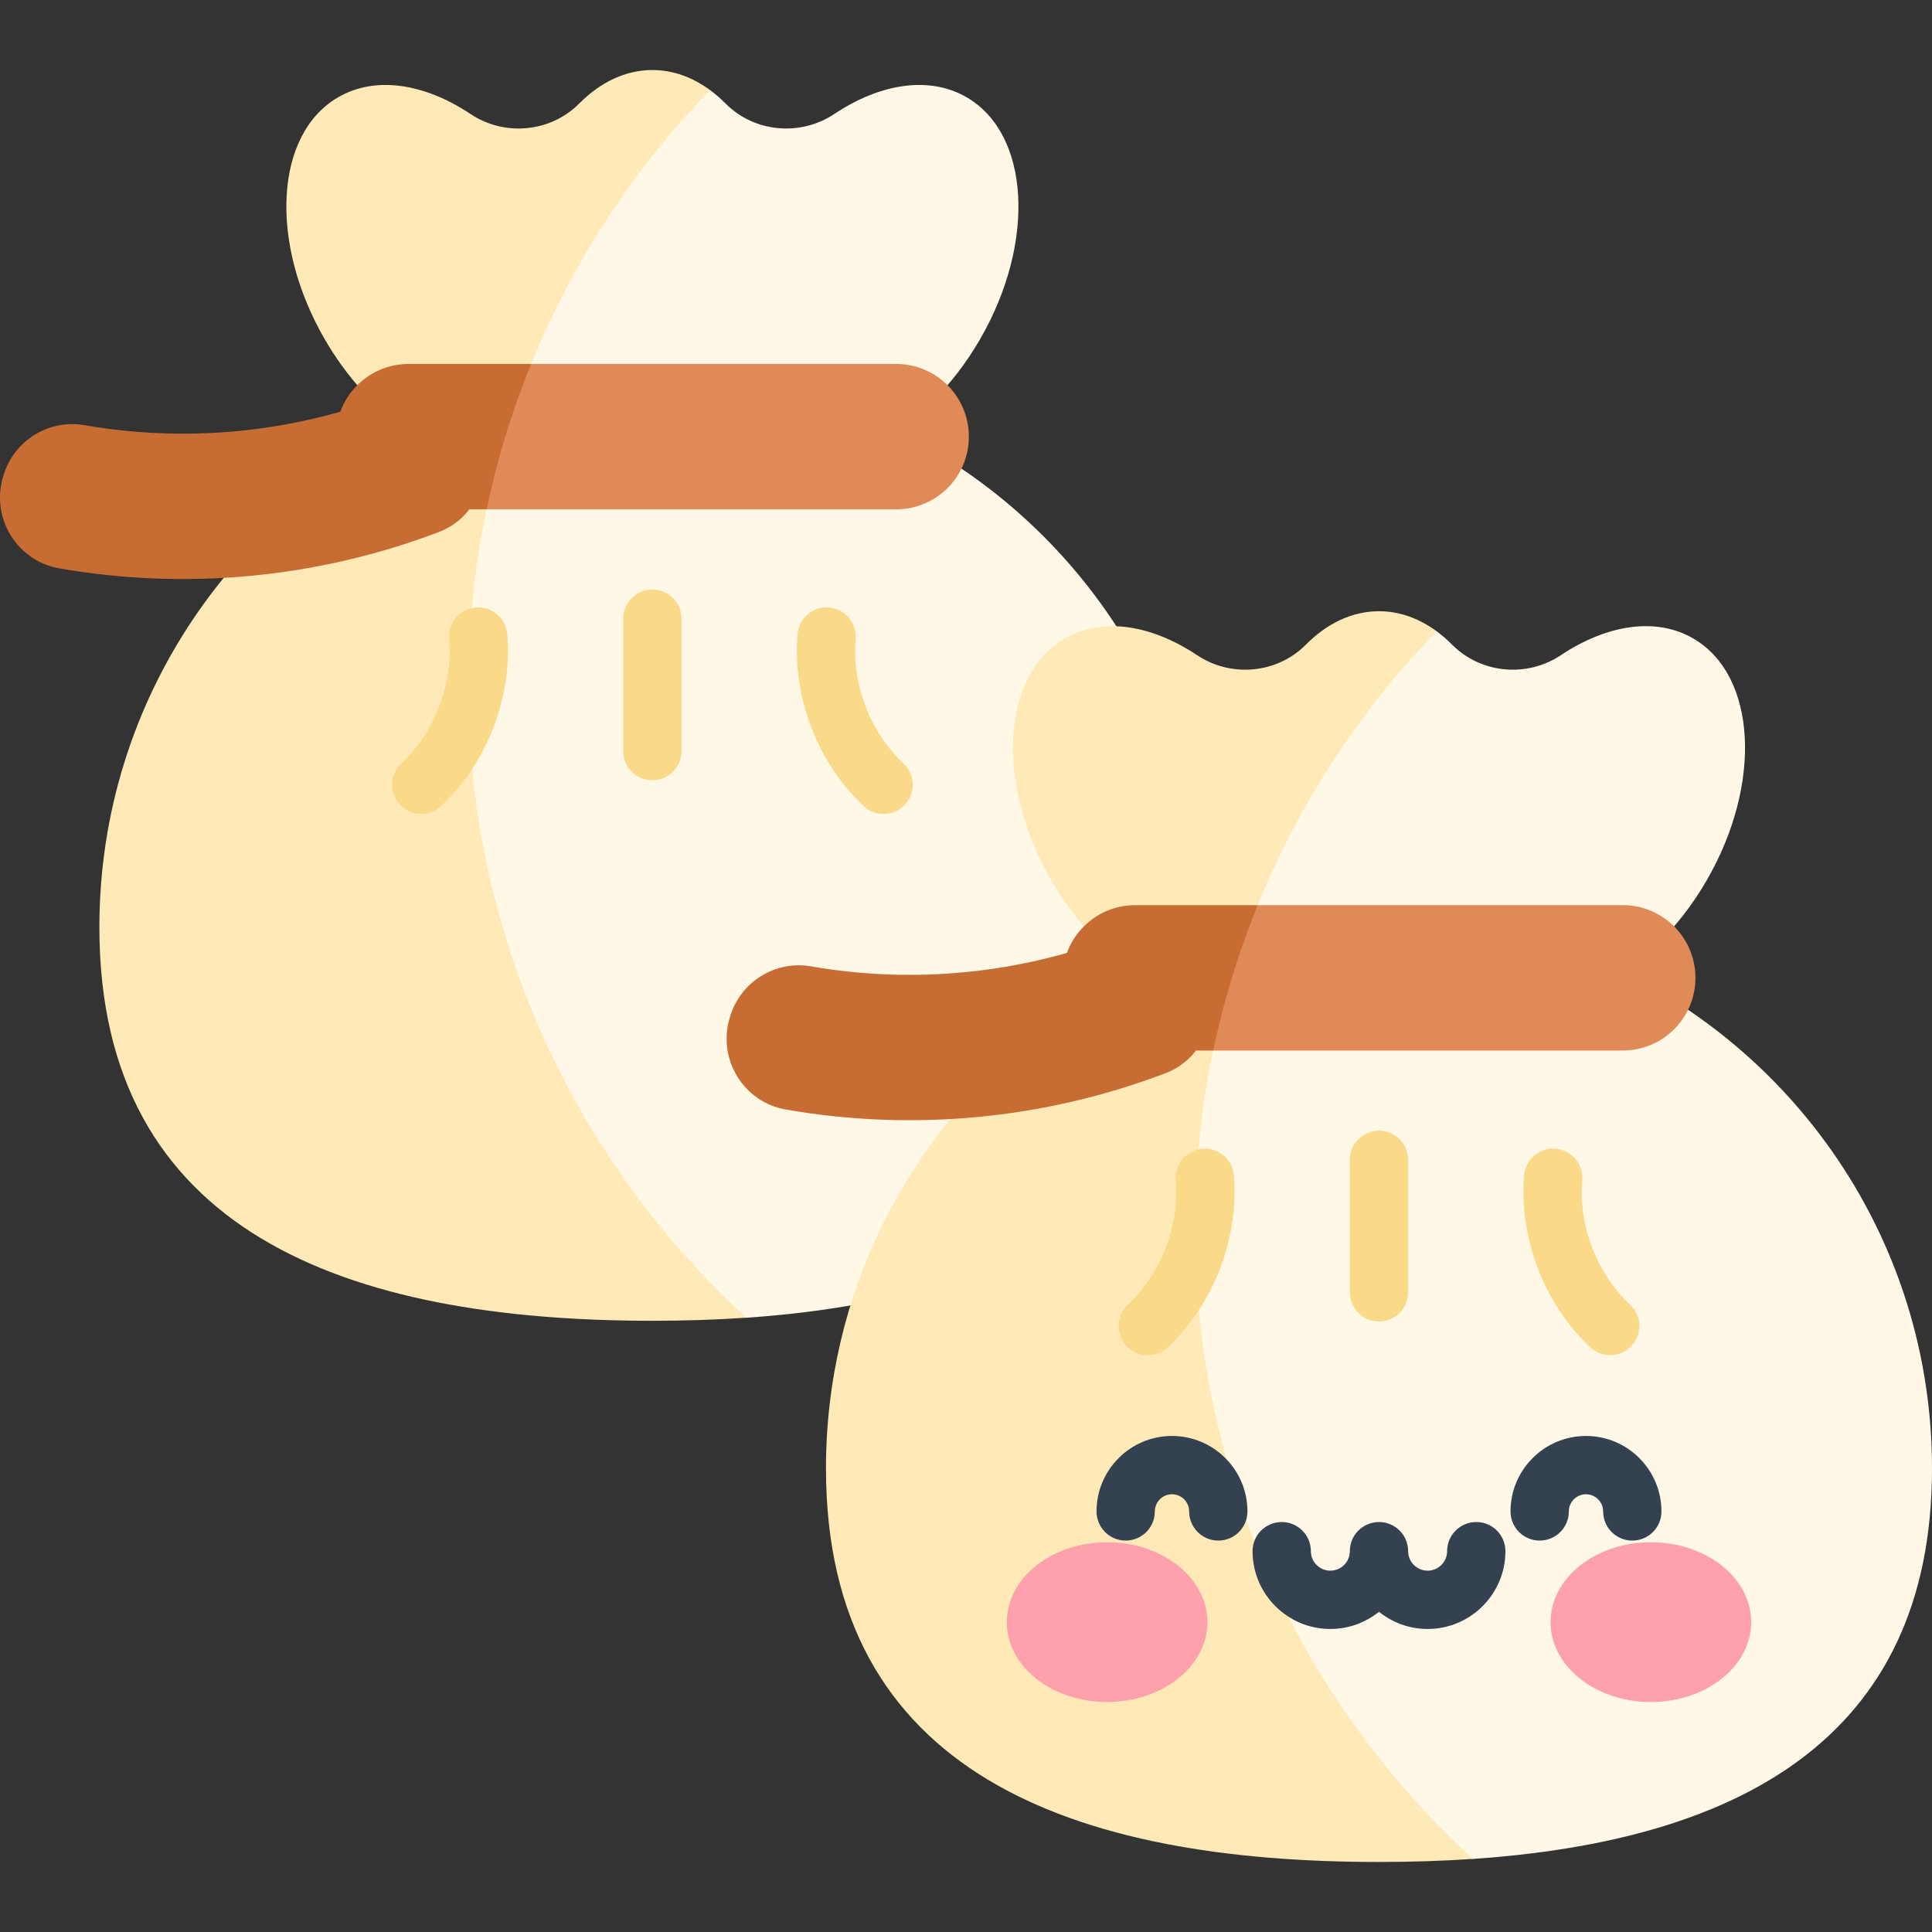 <svg id="Capa_1" enable-background="new 0 0 497 497" height="512" viewBox="0 0 497 497" width="512" xmlns="http://www.w3.org/2000/svg"><rect x="0" y="0" width="497" height="497" fill="#333333" stroke="none"/><g><path d="m128.251 118.349c3.876-.179 7.558-1.189 10.885-3.109 2.505-1.446 4.66-3.329 6.467-5.564 5.975 7.814 13.734 12.545 22.222 12.545s16.247-4.731 22.222-12.545c1.807 2.235 3.962 4.118 6.467 5.564 16.341 9.435 41.252-3.119 55.64-28.039s12.804-52.77-3.537-62.205c-9.654-5.574-22.297-3.469-33.995 4.326-8.762 5.838-20.578 4.762-27.995-2.711-1.269-1.279-2.598-2.432-3.978-3.447l-16.654.152-34.832 32.436-17.14 36.491z" fill="#fff8e6"/><path d="m128.25 118.334c9.927-36.329 28.917-68.909 54.396-95.167-4.483-3.298-9.509-5.152-14.821-5.152-6.947 0-13.409 3.163-18.802 8.595-7.417 7.472-19.234 8.549-27.995 2.711-11.698-7.794-24.34-9.899-33.995-4.326-16.341 9.434-17.924 37.285-3.536 62.205 11.459 19.848 29.59 31.836 44.753 31.134z" fill="#ffeab7"/><path d="m191.986 338.98c67.061-4.582 118.1-30.124 118.1-100.456 0-58.739-35.604-109.155-86.406-130.865-3.26-1.393-6.78-2.073-10.325-2.073h-81.213l-35.038 16.634-23.442 107.301 58.48 100.216z" fill="#fff8e6"/><path d="m120.464 176.529c0-24.821 4.109-48.682 11.678-70.944h-9.846c-3.545 0-7.066.68-10.325 2.073-50.801 21.71-86.406 72.126-86.406 130.865 0 78.568 63.692 101.242 142.26 101.242 8.237 0 16.307-.253 24.161-.79-43.955-40.268-71.522-98.135-71.522-162.446z" fill="#ffeab7"/><path d="m125.182 131.023h105.355c10.326 0 18.698-8.371 18.698-18.698 0-10.326-8.371-18.698-18.698-18.698h-93.922l-25.099 15.934z" fill="#df8a57"/><path d="m136.615 93.628h-31.5c-10.326 0-18.698 8.371-18.698 18.698s8.371 18.698 18.698 18.698h20.067c2.713-12.92 6.563-25.419 11.433-37.396z" fill="#c76d33"/><path d="m112.904 136.862c-31.127 11.836-64.88 15.06-97.679 9.337-10.824-1.889-17.551-12.848-14.48-23.397l.105-.359c2.627-9.021 11.602-14.684 20.858-13.073 31.348 5.458 63.787.676 92.406-13.885 2.789 5.482 5.578 10.964 8.368 16.446 4.836 9.504.39 21.14-9.578 24.931z" fill="#c76d33"/><path d="m315.165 257.568c3.876-.179 7.558-1.189 10.885-3.109 2.505-1.446 4.66-3.329 6.467-5.564 5.975 7.814 13.734 12.545 22.222 12.545s16.247-4.731 22.222-12.545c1.807 2.235 3.962 4.118 6.467 5.564 16.341 9.435 41.252-3.119 55.64-28.039s12.804-52.77-3.537-62.205c-9.654-5.574-22.297-3.469-33.995 4.326-8.762 5.838-20.578 4.762-27.995-2.711-1.269-1.279-2.598-2.432-3.978-3.447l-26.374 4.783-51.778 61.8z" fill="#fff8e6"/><path d="m315.164 257.554c9.927-36.329 28.917-68.909 54.396-95.167-4.483-3.298-9.509-5.152-14.821-5.152-6.947 0-13.409 3.163-18.802 8.595-7.417 7.472-19.234 8.549-27.995 2.711-11.698-7.794-24.34-9.899-33.995-4.326-16.341 9.435-17.925 37.285-3.537 62.205 11.46 19.848 29.591 31.836 44.754 31.134z" fill="#ffeab7"/><path d="m378.9 478.2c67.061-4.582 118.1-30.124 118.1-100.456 0-58.739-35.604-109.155-86.406-130.865-3.26-1.393-6.78-2.073-10.325-2.073h-81.193l-31.307 18.5-28.777 98.197 80.43 110.241z" fill="#fff8e6"/><path d="m307.378 315.749c0-16.844 1.897-33.243 5.479-49.003h-47.056c-32.499 26.07-53.322 66.093-53.322 110.998 0 78.568 63.692 101.242 142.26 101.242 8.237 0 16.307-.253 24.161-.79-43.955-40.269-71.522-98.136-71.522-162.447z" fill="#ffeab7"/><path d="m312.096 270.243h105.355c10.326 0 18.698-8.371 18.698-18.698 0-10.326-8.371-18.698-18.698-18.698h-93.922l-22.64 14.507z" fill="#df8a57"/><path d="m323.529 232.848h-31.5c-10.326 0-18.698 8.371-18.698 18.698 0 10.326 8.371 18.698 18.698 18.698h20.067c2.714-12.92 6.563-25.419 11.433-37.396z" fill="#c76d33"/><path d="m299.818 276.082c-31.127 11.836-64.88 15.06-97.679 9.337-10.824-1.889-17.551-12.848-14.48-23.398l.105-.359c2.627-9.021 11.602-14.684 20.858-13.073 31.348 5.458 63.787.676 92.406-13.885 2.789 5.482 5.578 10.964 8.367 16.446 4.837 9.504.391 21.141-9.577 24.932z" fill="#c76d33"/><ellipse cx="284.798" cy="417.286" fill="#ffa1ac" rx="25.807" ry="20.551"/><ellipse cx="424.681" cy="417.286" fill="#ffa1ac" rx="25.807" ry="20.551"/><path d="m379.763 391.536c-4.143 0-7.5 3.358-7.5 7.5 0 2.764-2.248 5.012-5.012 5.012s-5.012-2.248-5.012-5.012c0-4.142-3.357-7.5-7.5-7.5s-7.5 3.358-7.5 7.5c0 2.764-2.248 5.012-5.012 5.012s-5.012-2.248-5.012-5.012c0-4.142-3.357-7.5-7.5-7.5s-7.5 3.358-7.5 7.5c0 11.035 8.978 20.012 20.012 20.012 4.733 0 9.082-1.66 12.512-4.418 3.43 2.758 7.778 4.418 12.512 4.418 11.034 0 20.012-8.977 20.012-20.012 0-4.142-3.358-7.5-7.5-7.5z" fill="#334151"/><path d="m301.49 369.395c-10.705 0-19.414 8.709-19.414 19.414 0 4.142 3.357 7.5 7.5 7.5s7.5-3.358 7.5-7.5c0-2.434 1.98-4.414 4.414-4.414s4.414 1.98 4.414 4.414c0 4.142 3.357 7.5 7.5 7.5s7.5-3.358 7.5-7.5c0-10.705-8.709-19.414-19.414-19.414z" fill="#334151"/><path d="m407.989 369.395c-10.705 0-19.414 8.709-19.414 19.414 0 4.142 3.357 7.5 7.5 7.5s7.5-3.358 7.5-7.5c0-2.434 1.98-4.414 4.414-4.414s4.414 1.98 4.414 4.414c0 4.142 3.357 7.5 7.5 7.5s7.5-3.358 7.5-7.5c0-10.705-8.709-19.414-19.414-19.414z" fill="#334151"/><g fill="#fad989"><path d="m295.271 348.617c1.84 0 3.685-.673 5.132-2.032 11.832-11.109 18.348-28.058 17.006-44.23-.342-4.127-3.964-7.197-8.095-6.854-4.128.342-7.196 3.966-6.854 8.094.973 11.721-3.749 24.004-12.324 32.055-3.02 2.835-3.169 7.582-.334 10.602 1.475 1.571 3.469 2.365 5.469 2.365z"/><path d="m409.077 346.585c1.448 1.359 3.292 2.032 5.132 2.032 1.999 0 3.994-.794 5.47-2.367 2.835-3.02 2.686-7.766-.334-10.601-8.575-8.051-13.298-20.333-12.325-32.055.342-4.128-2.727-7.752-6.854-8.094-4.116-.347-7.752 2.725-8.095 6.854-1.342 16.174 5.174 33.122 17.006 44.231z"/><path d="m354.739 339.944c4.143 0 7.5-3.358 7.5-7.5v-34.068c0-4.142-3.357-7.5-7.5-7.5s-7.5 3.358-7.5 7.5v34.068c0 4.142 3.358 7.5 7.5 7.5z"/><path d="m122.399 156.281c-4.128.342-7.196 3.966-6.854 8.094.973 11.721-3.749 24.004-12.324 32.055-3.02 2.835-3.169 7.582-.334 10.602 1.477 1.572 3.471 2.366 5.47 2.366 1.84 0 3.685-.673 5.132-2.032 11.832-11.109 18.348-28.058 17.006-44.23-.344-4.129-3.973-7.196-8.096-6.855z"/><path d="m220.105 164.375c.342-4.128-2.727-7.752-6.854-8.094-4.106-.35-7.752 2.725-8.095 6.854-1.342 16.173 5.175 33.122 17.007 44.23 1.448 1.359 3.292 2.032 5.132 2.032 1.999 0 3.994-.794 5.47-2.367 2.835-3.02 2.686-7.766-.334-10.601-8.576-8.05-13.298-20.333-12.326-32.054z"/><path d="m167.825 151.657c-4.143 0-7.5 3.358-7.5 7.5v34.068c0 4.142 3.357 7.5 7.5 7.5s7.5-3.358 7.5-7.5v-34.068c0-4.142-3.357-7.5-7.5-7.5z"/></g></g></svg>